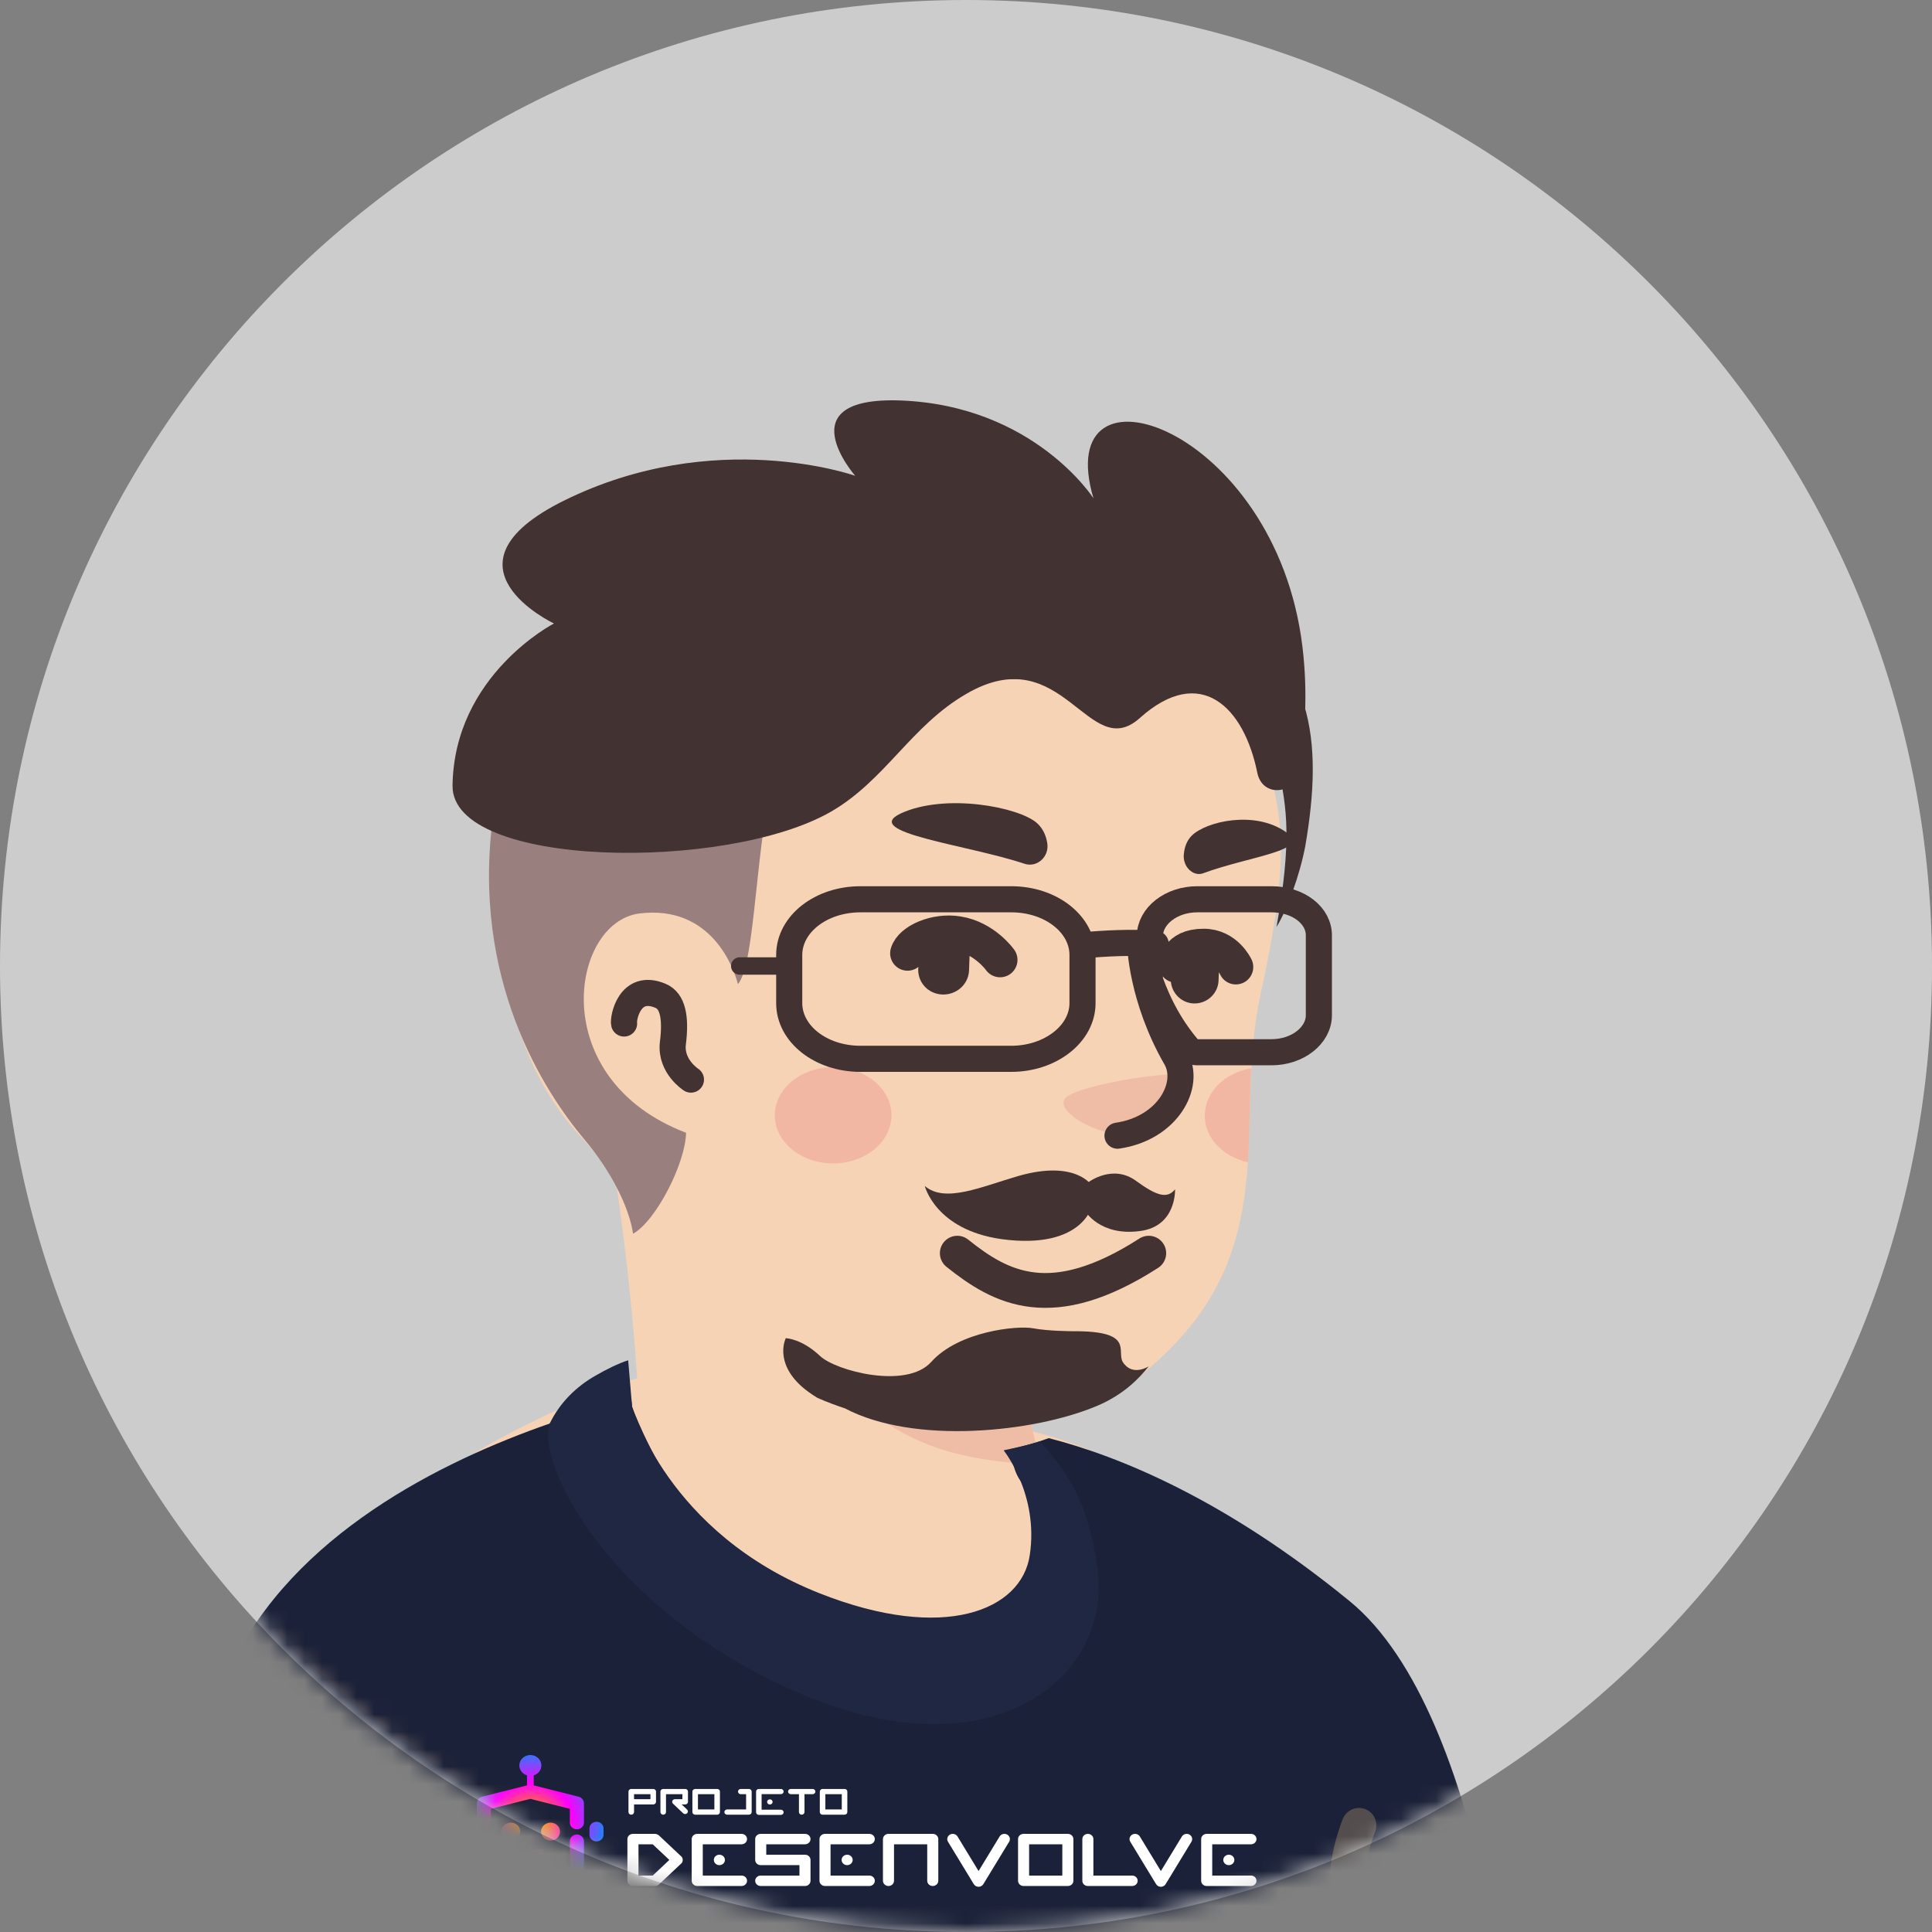 <svg width="111" height="111" viewBox="0 0 111 111" fill="none" xmlns="http://www.w3.org/2000/svg">
<rect x="0" y="0" width="111" height="111" fill="#808080" stroke="none"/>
<path d="M55.5 111C24.822 111 0 86.141 0 55.5C0 24.822 24.859 0 55.5 0C86.178 0 111 24.859 111 55.5C111.037 86.178 86.178 111 55.5 111Z" fill="#CCCCCC"/>
<path d="M78.624 100.922C78.396 101.085 78.135 101.248 77.908 101.41C77.647 101.573 77.419 101.736 77.159 101.866C76.931 101.996 76.736 102.127 76.508 102.257C76.475 102.289 76.443 102.289 76.41 102.322C75.662 102.778 74.881 103.201 74.099 103.591C73.872 103.721 73.611 103.852 73.383 103.949C73.383 103.949 73.351 103.982 73.318 103.982C73.058 104.112 72.797 104.242 72.537 104.372C72.016 104.633 71.463 104.861 70.942 105.088C70.682 105.219 70.389 105.316 70.129 105.414C69.868 105.512 69.575 105.642 69.315 105.739C69.054 105.837 68.761 105.967 68.501 106.065C68.501 106.065 68.501 106.065 68.469 106.065C68.208 106.163 67.915 106.26 67.655 106.358C67.069 106.553 66.451 106.748 65.865 106.944C65.669 107.009 65.442 107.074 65.246 107.139C64.628 107.334 64.009 107.497 63.391 107.627C63.163 107.692 62.935 107.725 62.675 107.79C62.089 107.92 61.471 108.05 60.885 108.181C60.754 108.213 60.657 108.213 60.527 108.246C60.331 108.278 60.103 108.311 59.908 108.343C59.615 108.376 59.355 108.441 59.062 108.474C58.932 108.506 58.801 108.506 58.671 108.539C58.509 108.571 58.313 108.604 58.118 108.604C57.597 108.669 57.044 108.734 56.523 108.799C56.36 108.832 56.165 108.832 56.002 108.864H55.97C55.742 108.897 55.514 108.897 55.286 108.929C55.058 108.962 54.831 108.962 54.603 108.962C54.472 108.962 54.31 108.994 54.18 108.994C53.919 108.994 53.691 109.027 53.464 109.027C53.138 109.027 52.845 109.059 52.52 109.059C52.194 109.059 51.901 109.059 51.576 109.059C51.348 109.059 51.12 109.059 50.892 109.059C37.189 108.864 24.821 103.038 16.032 93.794C16.032 93.794 16.032 93.761 16 93.761C17.009 91.776 20.752 88.196 24.658 85.234C29.605 81.491 36.603 79.18 36.603 79.18C36.603 79.18 41.193 78.431 58.216 81.979C71.203 84.713 76.736 95.812 78.624 100.922Z" fill="#F7D3B5"/>
<path d="M61.829 90.995C61.146 94.348 56.719 96.333 49.265 93.339C40.119 89.628 36.604 79.18 36.604 79.18C36.116 71.694 34.977 65.282 34.977 65.282C45.555 64.371 58.054 76.739 58.054 76.739L59.486 82.858C59.616 83.379 59.876 83.835 60.267 84.16C60.95 85.332 62.285 88.847 61.829 90.995Z" fill="#F7D3B5"/>
<path d="M60.266 84.192C54.049 83.867 49.46 82.956 44.545 74.135C48.711 77.813 53.626 79.212 58.801 79.863L59.485 82.858C59.615 83.411 59.875 83.867 60.266 84.192Z" fill="#EFBDA5"/>
<path d="M73.124 44.971C73.709 47.705 74.002 49.919 72.407 57.21C70.812 64.501 73.872 71.791 66.191 78.464C61.015 82.956 51.967 83.802 44.741 78.887C42.3 77.227 40.054 74.916 38.231 71.889C36.799 69.513 35.139 67.267 33.284 65.216C30.712 62.417 27.62 56.786 29.15 46.827C31.624 30.617 47.67 28.762 57.142 30.552C66.614 32.342 71.529 37.745 73.124 44.971Z" fill="#F7D3B5"/>
<path d="M41.973 57.698C41.973 57.698 40.964 52.816 36.212 53.401C32.111 53.922 30.679 63.752 39.988 66.486" fill="#F7D3B5"/>
<path d="M39.697 62.027C39.697 62.027 38.525 61.278 38.655 59.976C38.85 58.446 38.655 57.502 37.939 57.209C36.149 56.461 35.791 58.544 35.856 58.804" stroke="#423232" stroke-width="1.5" stroke-miterlimit="10" stroke-linecap="round" stroke-linejoin="round"/>
<path d="M64.53 65.184C64.53 65.184 65.767 65.249 66.939 63.849C67.59 63.068 68.143 62.092 67.785 61.799C67.427 61.473 61.535 62.385 61.145 63.166C60.754 63.947 63.033 65.184 64.53 65.184Z" fill="#EFBDA5"/>
<path d="M65.506 54.248C65.506 54.248 65.571 57.34 67.557 60.79C68.435 62.32 67.101 64.826 64.204 65.249" stroke="#423232" stroke-width="1.5" stroke-miterlimit="10" stroke-linecap="round" stroke-linejoin="round"/>
<path opacity="0.42" d="M47.865 66.844C49.717 66.844 51.218 65.605 51.218 64.077C51.218 62.549 49.717 61.31 47.865 61.31C46.014 61.31 44.513 62.549 44.513 64.077C44.513 65.605 46.014 66.844 47.865 66.844Z" fill="#ED938A"/>
<path opacity="0.42" d="M71.887 61.376C71.789 63.198 71.822 64.988 71.692 66.779C70.259 66.453 69.218 65.379 69.218 64.11C69.218 62.742 70.357 61.636 71.887 61.376Z" fill="#ED938A"/>
<path d="M54.131 57.137C53.308 57.102 52.691 56.417 52.759 55.593L52.793 54.633C52.828 53.81 53.514 53.193 54.337 53.261C55.16 53.296 55.777 53.982 55.709 54.805L55.674 55.765C55.64 56.554 54.954 57.171 54.131 57.137Z" fill="#423232"/>
<path d="M68.569 57.651C67.815 57.617 67.232 56.966 67.266 56.211L67.3 55.319C67.335 54.565 67.986 53.982 68.741 54.016C69.495 54.05 70.078 54.702 70.044 55.456L70.01 56.348C69.975 57.103 69.324 57.686 68.569 57.651Z" fill="#423232"/>
<path d="M57.458 55.148C57.458 55.148 56.566 53.879 55.022 53.639C53.754 53.433 52.347 54.05 52.142 54.77" stroke="#423232" stroke-width="2" stroke-miterlimit="10" stroke-linecap="round" stroke-linejoin="round"/>
<path d="M67.574 55.457C67.574 55.457 67.574 54.359 69.152 54.359C70.455 54.359 71.004 55.559 71.004 55.559" stroke="#423232" stroke-width="2" stroke-miterlimit="10" stroke-linecap="round" stroke-linejoin="round"/>
<path d="M58.863 49.626C59.584 49.867 60.304 49.215 60.167 48.426C60.098 48.014 59.926 47.603 59.584 47.294C58.555 46.368 54.302 45.545 51.73 46.745C49.466 47.843 55.571 48.529 58.863 49.626Z" fill="#423232"/>
<path d="M69.118 50.175C68.535 50.381 67.917 49.764 68.02 49.043C68.054 48.666 68.192 48.289 68.466 48.014C69.289 47.191 72.101 46.54 73.885 47.809C75.428 48.872 71.793 49.18 69.118 50.175Z" fill="#423232"/>
<path d="M39.63 54.047C39.808 54.215 39.968 54.362 40.108 54.567C40.18 54.672 40.201 54.794 40.261 54.903C40.264 54.907 40.324 54.973 40.325 54.97C40.34 54.88 40.235 54.704 40.205 54.626C40.105 54.364 40.001 54.12 39.869 53.875C39.798 53.742 40.021 54.134 40.098 54.263C40.285 54.58 40.454 54.91 40.658 55.218C40.675 55.244 40.727 55.319 40.721 55.288C40.704 55.203 40.66 55.125 40.625 55.045C40.513 54.791 40.253 54.243 40.136 53.996C40.062 53.842 39.98 53.693 39.915 53.535C39.909 53.519 39.929 53.525 39.932 53.526C39.965 53.541 39.998 53.572 40.026 53.593" stroke="#F7D3B5" stroke-linecap="round"/>
<path d="M40.158 53.934C40.273 53.947 40.315 54.053 40.366 54.147C40.48 54.358 40.546 54.574 40.688 54.772C40.86 55.011 40.978 55.222 41.065 55.501" stroke="#F7D3B5" stroke-linecap="round"/>
<path d="M55 72C57.5 74 60.4 75.6 66 72" stroke="#423232" stroke-width="2" stroke-linecap="round"/>
<mask id="mask0_440_978" style="mask-type:alpha" maskUnits="userSpaceOnUse" x="0" y="0" width="111" height="111">
<path d="M55.5 111C24.822 111 0 86.141 0 55.5C0 24.822 24.859 0 55.5 0C86.178 0 111 24.859 111 55.5C111.037 86.178 86.178 111 55.5 111Z" fill="#B56252"/>
</mask>
<g mask="url(#mask0_440_978)">
<path d="M87.05 119.998H8.016C8.016 119.998 8.485 105.877 13.237 95.804C16.832 88.196 25.304 83.966 31.62 81.774C33.402 81.166 35.027 80.709 36.278 80.374C36.278 80.527 36.309 80.648 36.309 80.801C36.309 80.801 39.686 90.57 48.471 94.039C55.63 96.869 59.882 94.982 60.538 91.848C60.945 89.839 59.663 86.552 59.006 85.487C58.631 85.183 58.381 84.726 58.256 84.27L58.006 83.266C58.6 83.144 59.163 82.992 59.725 82.809C59.913 82.748 60.069 82.687 60.257 82.626C64.29 83.661 70.355 86.126 77.514 91.969C85.612 98.543 87.05 119.998 87.05 119.998Z" fill="#1B2138"/>
<path d="M45.751 97.204C34.965 92.487 30.776 84.057 31.588 81.774C31.588 81.774 31.588 81.744 31.62 81.713C32.182 80.588 33.089 79.674 34.215 79.035C34.84 78.67 35.528 78.335 36.09 78.153C36.122 78.579 36.247 79.918 36.278 80.374C36.278 80.527 36.309 80.648 36.309 80.8C36.309 80.8 38.31 88.074 47.095 91.543C54.255 94.374 58.694 92.517 59.163 89.352C59.694 85.852 57.662 83.326 57.662 83.326C58.256 83.205 59.194 82.992 59.757 82.809C61.133 84.422 62.539 86.035 63.071 90.296C63.821 96.413 56.912 102.104 45.751 97.204Z" fill="#1F2742"/>
<path d="M23.491 119.998L22.084 108.708" stroke="#544D4D" stroke-width="3" stroke-miterlimit="10" stroke-linecap="round" stroke-linejoin="round"/>
<path d="M78.077 104.873C78.077 104.873 77.139 107.095 77.421 109.316C77.702 111.538 78.515 114.794 77.358 119.998" stroke="#544D4D" stroke-width="2" stroke-miterlimit="10" stroke-linecap="round" stroke-linejoin="round"/>
<path fill-rule="evenodd" clip-rule="evenodd" d="M37.54 103.671C37.624 103.666 37.69 103.601 37.69 103.521V102.932C37.69 102.907 37.683 102.883 37.671 102.861C37.644 102.814 37.591 102.782 37.53 102.782H36.279H36.275H36.268C36.18 102.782 36.108 102.849 36.108 102.932V104.11C36.108 104.193 36.18 104.26 36.268 104.26C36.356 104.26 36.428 104.193 36.428 104.11V103.672H37.53L37.54 103.671ZM36.428 103.083H37.37V103.37H36.428V103.083Z" fill="white"/>
<path d="M39.386 103.67C39.465 103.661 39.526 103.598 39.526 103.521V102.932C39.526 102.907 39.519 102.883 39.507 102.861C39.48 102.814 39.427 102.782 39.366 102.782H38.115H38.111H38.104C38.016 102.782 37.944 102.849 37.944 102.932V104.11C37.944 104.193 38.016 104.26 38.104 104.26C38.192 104.26 38.264 104.193 38.264 104.11V103.083H39.206V103.37H38.792C38.747 103.367 38.7 103.381 38.665 103.414L38.657 103.422C38.603 103.481 38.606 103.571 38.665 103.627L39.25 104.179C39.312 104.238 39.413 104.238 39.476 104.179L39.483 104.171C39.538 104.112 39.535 104.022 39.476 103.966L39.164 103.672H39.366L39.376 103.671L39.386 103.67Z" fill="white"/>
<path fill-rule="evenodd" clip-rule="evenodd" d="M39.948 104.26H39.955H41.203H41.213C41.297 104.255 41.362 104.19 41.362 104.11V102.932C41.362 102.907 41.356 102.883 41.344 102.861C41.317 102.814 41.264 102.782 41.203 102.782H39.952H39.948H39.941C39.853 102.782 39.781 102.849 39.781 102.932V104.11C39.781 104.193 39.853 104.26 39.941 104.26C39.943 104.26 39.946 104.26 39.948 104.26ZM40.1 103.083H41.043V103.959H40.1V103.083Z" fill="white"/>
<path d="M43.183 102.904C43.169 102.834 43.104 102.782 43.026 102.782H42.561C42.473 102.782 42.401 102.849 42.401 102.932C42.401 103.015 42.473 103.083 42.561 103.083H42.866V103.959H41.777C41.689 103.959 41.617 104.027 41.617 104.11C41.617 104.193 41.689 104.26 41.777 104.26H43.026C43.114 104.26 43.186 104.193 43.186 104.11V102.932C43.186 102.923 43.185 102.913 43.183 102.904Z" fill="white"/>
<path d="M46.846 102.932C46.846 102.849 46.774 102.782 46.686 102.782H45.437C45.349 102.782 45.277 102.849 45.277 102.932C45.277 103.015 45.349 103.083 45.437 103.083H45.902V104.11C45.902 104.193 45.973 104.26 46.062 104.26C46.15 104.26 46.221 104.193 46.221 104.11V103.083H46.686C46.774 103.083 46.846 103.015 46.846 102.932Z" fill="white"/>
<path fill-rule="evenodd" clip-rule="evenodd" d="M47.267 104.26H47.275H48.522H48.532C48.616 104.255 48.682 104.19 48.682 104.11V102.932C48.682 102.907 48.675 102.883 48.663 102.861C48.636 102.814 48.583 102.782 48.522 102.782H47.271H47.267H47.26C47.172 102.782 47.101 102.849 47.101 102.932V104.11C47.101 104.193 47.172 104.26 47.26 104.26C47.263 104.26 47.265 104.26 47.267 104.26ZM47.42 103.083H48.363V103.959H47.42V103.083Z" fill="white"/>
<path d="M43.44 104.123C43.44 104.206 43.511 104.272 43.598 104.272H44.864C44.951 104.272 45.022 104.206 45.022 104.123C45.022 104.041 44.951 103.974 44.864 103.974H43.757V103.08H44.864C44.951 103.08 45.022 103.013 45.022 102.931C45.022 102.848 44.951 102.782 44.864 102.782H43.598C43.521 102.782 43.457 102.834 43.443 102.903C43.441 102.912 43.44 102.921 43.44 102.931V104.123Z" fill="white"/>
<path d="M44.389 103.527C44.389 103.445 44.319 103.378 44.231 103.378C44.144 103.378 44.073 103.445 44.073 103.527C44.073 103.609 44.144 103.676 44.231 103.676C44.318 103.676 44.389 103.609 44.389 103.527Z" fill="white"/>
<path d="M68.337 105.402L68.336 105.401C68.185 105.319 67.992 105.369 67.905 105.512L66.696 107.499L65.487 105.512L65.48 105.5C65.389 105.366 65.203 105.322 65.055 105.401L65.054 105.402L65.042 105.409C64.9 105.495 64.853 105.672 64.938 105.812L66.415 108.24C66.428 108.263 66.443 108.284 66.462 108.304C66.497 108.34 66.541 108.367 66.588 108.383C66.589 108.383 66.589 108.383 66.59 108.383C66.593 108.384 66.595 108.385 66.598 108.386C66.6 108.387 66.603 108.388 66.605 108.388L66.609 108.389C66.612 108.39 66.616 108.391 66.619 108.392C66.62 108.392 66.62 108.392 66.621 108.392C66.624 108.393 66.628 108.394 66.631 108.394C66.632 108.395 66.633 108.395 66.634 108.395C66.636 108.395 66.638 108.396 66.641 108.396C66.642 108.396 66.643 108.397 66.645 108.397H66.646C66.649 108.398 66.653 108.398 66.656 108.398C66.661 108.399 66.666 108.399 66.67 108.4C66.671 108.4 66.673 108.4 66.674 108.4C66.676 108.4 66.677 108.4 66.679 108.4C66.68 108.4 66.682 108.4 66.683 108.4C66.685 108.401 66.687 108.401 66.688 108.401H66.694H66.701H66.703L66.708 108.4C66.711 108.4 66.714 108.4 66.718 108.4H66.72H66.721C66.726 108.399 66.73 108.399 66.735 108.398C66.739 108.398 66.742 108.397 66.746 108.397H66.747C66.75 108.396 66.754 108.396 66.757 108.395H66.759C66.759 108.395 66.76 108.395 66.76 108.394C66.762 108.394 66.764 108.394 66.766 108.393C66.768 108.393 66.769 108.392 66.771 108.392C66.771 108.392 66.772 108.392 66.772 108.392C66.776 108.391 66.779 108.39 66.783 108.389L66.786 108.388C66.787 108.388 66.789 108.387 66.79 108.387C66.791 108.387 66.792 108.386 66.793 108.386C66.796 108.385 66.799 108.384 66.802 108.383C66.802 108.383 66.803 108.383 66.803 108.383C66.855 108.365 66.902 108.335 66.938 108.294C66.953 108.277 66.966 108.259 66.976 108.24L68.454 105.812C68.541 105.669 68.489 105.485 68.337 105.402Z" fill="white"/>
<path fill-rule="evenodd" clip-rule="evenodd" d="M61.669 105.649C61.662 105.489 61.523 105.362 61.352 105.362H58.807C58.632 105.362 58.49 105.496 58.49 105.661V108.057C58.49 108.223 58.632 108.357 58.807 108.357H61.352C61.528 108.357 61.67 108.223 61.67 108.057V105.662C61.67 105.658 61.669 105.653 61.669 105.649ZM58.49 105.661L58.49 105.65L58.49 105.656V105.661ZM59.126 105.961H61.034V107.758H59.126V105.961Z" fill="white"/>
<path d="M46.567 105.661C46.567 105.496 46.425 105.362 46.25 105.362H43.705C43.53 105.362 43.388 105.496 43.388 105.661V106.859C43.388 107.025 43.53 107.159 43.705 107.159H45.931V107.758H43.705C43.53 107.758 43.388 107.892 43.388 108.057C43.388 108.223 43.53 108.357 43.705 108.357H46.25C46.425 108.357 46.567 108.223 46.567 108.057V106.86C46.567 106.856 46.567 106.852 46.567 106.847C46.56 106.687 46.421 106.56 46.25 106.56H44.024V105.961H46.25C46.425 105.961 46.567 105.827 46.567 105.661Z" fill="white"/>
<path d="M50.261 105.661C50.261 105.496 50.119 105.362 49.944 105.362H47.399C47.224 105.362 47.082 105.496 47.082 105.661V108.057C47.082 108.223 47.224 108.357 47.399 108.357H49.944C50.119 108.357 50.261 108.223 50.261 108.057C50.261 107.892 50.119 107.758 49.944 107.758H47.718V105.961H49.944C50.119 105.961 50.261 105.827 50.261 105.661Z" fill="white"/>
<path d="M72.19 105.661C72.19 105.496 72.048 105.362 71.873 105.362H69.328C69.153 105.362 69.011 105.496 69.011 105.661V108.057C69.011 108.223 69.153 108.357 69.328 108.357H71.873C72.048 108.357 72.19 108.223 72.19 108.057C72.19 107.892 72.048 107.758 71.873 107.758H69.647V105.961H71.873C72.048 105.961 72.19 105.827 72.19 105.661Z" fill="white"/>
<path d="M42.921 105.661C42.921 105.496 42.779 105.362 42.603 105.362H40.058C39.883 105.362 39.741 105.496 39.741 105.661V108.057C39.741 108.223 39.883 108.357 40.058 108.357H42.603C42.779 108.357 42.921 108.223 42.921 108.057C42.921 107.892 42.779 107.758 42.603 107.758H40.377V105.961H42.603C42.779 105.961 42.921 105.827 42.921 105.661Z" fill="white"/>
<path d="M53.908 105.649C53.901 105.489 53.761 105.362 53.591 105.362H51.046C50.875 105.362 50.736 105.489 50.729 105.649L50.729 105.656L50.728 105.661V108.057C50.728 108.222 50.871 108.357 51.047 108.357C51.222 108.357 51.364 108.222 51.364 108.057V105.961H53.272V108.057C53.272 108.222 53.414 108.357 53.59 108.357C53.766 108.357 53.908 108.222 53.908 108.057V105.662C53.908 105.658 53.908 105.653 53.908 105.649Z" fill="white"/>
<path fill-rule="evenodd" clip-rule="evenodd" d="M37.787 105.403C37.74 105.377 37.685 105.362 37.626 105.362H36.364C36.189 105.362 36.047 105.496 36.047 105.661V108.057C36.047 108.223 36.189 108.357 36.364 108.357H37.626C37.668 108.357 37.708 108.349 37.745 108.335C37.788 108.321 37.829 108.297 37.864 108.264L39.098 107.103C39.11 107.095 39.122 107.085 39.133 107.074C39.196 107.015 39.227 106.938 39.226 106.86C39.227 106.783 39.196 106.706 39.134 106.647L39.133 106.646C39.122 106.636 39.11 106.626 39.098 106.618L37.864 105.457C37.841 105.435 37.815 105.417 37.787 105.403ZM36.683 105.961H37.5L38.456 106.86L37.502 107.758H36.683V105.961Z" fill="white"/>
<path d="M62.819 105.65C62.812 105.49 62.673 105.362 62.502 105.362C62.326 105.362 62.184 105.496 62.184 105.662V108.057L62.184 108.07C62.191 108.229 62.33 108.357 62.501 108.357H65.046L65.059 108.356C65.228 108.35 65.363 108.218 65.363 108.057L65.363 108.045C65.356 107.885 65.217 107.758 65.046 107.758H62.819V105.662L62.819 105.65Z" fill="white"/>
<path d="M48.989 106.859C48.989 106.694 48.847 106.56 48.672 106.56H48.671C48.496 106.56 48.353 106.694 48.353 106.859C48.353 107.025 48.496 107.159 48.671 107.159H48.672C48.847 107.159 48.989 107.025 48.989 106.859Z" fill="white"/>
<path d="M70.918 106.859C70.918 106.694 70.776 106.56 70.601 106.56H70.6C70.424 106.56 70.282 106.694 70.282 106.859C70.282 107.025 70.424 107.159 70.6 107.159H70.601C70.776 107.159 70.918 107.025 70.918 106.859Z" fill="white"/>
<path d="M41.649 106.859C41.649 106.694 41.507 106.56 41.331 106.56H41.33C41.155 106.56 41.013 106.694 41.013 106.859C41.013 107.025 41.155 107.159 41.33 107.159H41.331C41.507 107.159 41.649 107.025 41.649 106.859Z" fill="white"/>
<path d="M56.215 108.401H56.22H56.224C56.225 108.401 56.226 108.401 56.227 108.401C56.228 108.401 56.229 108.401 56.23 108.401C56.231 108.401 56.233 108.401 56.235 108.4C56.238 108.4 56.241 108.4 56.244 108.4H56.245C56.246 108.4 56.247 108.4 56.248 108.4C56.256 108.399 56.264 108.398 56.272 108.397C56.272 108.397 56.273 108.397 56.273 108.397C56.277 108.396 56.28 108.396 56.284 108.395C56.285 108.395 56.286 108.395 56.287 108.394C56.29 108.394 56.294 108.393 56.297 108.392C56.298 108.392 56.298 108.392 56.299 108.392C56.302 108.391 56.306 108.39 56.309 108.389L56.313 108.388C56.315 108.388 56.318 108.387 56.32 108.386C56.323 108.385 56.325 108.384 56.328 108.383C56.328 108.383 56.329 108.383 56.33 108.383C56.381 108.365 56.428 108.335 56.465 108.294C56.48 108.277 56.492 108.259 56.503 108.24L57.98 105.812C58.068 105.669 58.015 105.485 57.864 105.402L57.862 105.401C57.711 105.319 57.518 105.369 57.431 105.512L56.222 107.499L55.013 105.512C54.926 105.369 54.733 105.319 54.582 105.401L54.581 105.402C54.429 105.485 54.377 105.669 54.464 105.812L55.941 108.24C55.954 108.263 55.97 108.284 55.989 108.304C56.024 108.34 56.067 108.367 56.114 108.383C56.115 108.383 56.116 108.383 56.116 108.383C56.119 108.384 56.122 108.385 56.124 108.386C56.127 108.387 56.129 108.388 56.132 108.388L56.135 108.389C56.136 108.389 56.137 108.39 56.138 108.39C56.141 108.391 56.143 108.391 56.145 108.392C56.146 108.392 56.147 108.392 56.147 108.392C56.149 108.393 56.151 108.393 56.153 108.393C56.154 108.394 56.156 108.394 56.158 108.394C56.159 108.395 56.16 108.395 56.161 108.395C56.164 108.396 56.168 108.396 56.171 108.397C56.172 108.397 56.172 108.397 56.172 108.397C56.18 108.398 56.188 108.399 56.197 108.4C56.198 108.4 56.199 108.4 56.2 108.4C56.204 108.4 56.207 108.4 56.21 108.4C56.211 108.401 56.213 108.401 56.215 108.401Z" fill="white"/>
<path fill-rule="evenodd" clip-rule="evenodd" d="M33.145 105.398H33.159L33.18 105.399L33.192 105.4L33.206 105.402L33.214 105.403L33.231 105.406L33.24 105.408L33.252 105.411L33.264 105.415L33.286 105.422L33.303 105.428L33.319 105.435L33.33 105.44L33.345 105.448L33.359 105.456L33.367 105.461L33.383 105.471L33.392 105.477L33.4 105.484L33.412 105.493L33.425 105.505L33.438 105.516L33.441 105.52L33.45 105.529L33.462 105.543L33.468 105.55L33.477 105.562L33.483 105.57L33.488 105.578L33.495 105.588L33.503 105.602C33.505 105.606 33.508 105.611 33.51 105.615C33.512 105.619 33.514 105.624 33.516 105.628C33.522 105.641 33.527 105.654 33.531 105.667C33.533 105.672 33.534 105.677 33.536 105.681C33.54 105.696 33.543 105.71 33.545 105.725L33.547 105.741L33.548 105.747C33.548 105.755 33.549 105.762 33.549 105.77L33.549 105.78V107.672L33.549 107.683L33.548 107.697L33.547 107.708L33.546 107.719L33.545 107.728C33.544 107.733 33.543 107.738 33.542 107.743L33.54 107.751L33.538 107.763L33.535 107.774C33.533 107.78 33.531 107.787 33.529 107.793C33.526 107.799 33.524 107.804 33.522 107.809L33.516 107.825C33.513 107.831 33.51 107.837 33.507 107.843L33.503 107.85L33.495 107.863L33.488 107.874L33.483 107.882C33.479 107.888 33.475 107.893 33.471 107.898L33.459 107.913L33.448 107.925L33.441 107.932L33.43 107.943L33.416 107.956L33.408 107.962L33.397 107.971L33.39 107.976L33.383 107.98L33.383 107.981C33.337 108.025 33.279 108.059 33.212 108.078L33.199 108.082L30.671 108.721C30.652 108.726 30.559 108.745 30.471 108.745C30.379 108.745 30.291 108.726 30.271 108.721L27.743 108.082C27.676 108.065 27.616 108.032 27.569 107.99L27.559 107.98L27.553 107.976L27.539 107.966L27.527 107.956L27.523 107.953C27.516 107.946 27.509 107.939 27.502 107.932L27.491 107.921L27.479 107.908L27.478 107.906C27.474 107.901 27.47 107.896 27.466 107.89L27.456 107.877L27.447 107.863L27.443 107.857C27.441 107.852 27.438 107.847 27.436 107.843L27.431 107.834L27.424 107.819L27.424 107.817C27.42 107.809 27.417 107.801 27.414 107.793L27.411 107.783L27.407 107.77L27.404 107.76C27.403 107.754 27.401 107.748 27.4 107.743C27.399 107.738 27.398 107.733 27.398 107.728L27.396 107.715L27.394 107.701L27.394 107.694L27.393 107.683L27.393 107.672V105.78C27.393 105.773 27.393 105.766 27.394 105.76L27.394 105.753L27.395 105.741C27.398 105.72 27.401 105.7 27.407 105.681C27.408 105.677 27.41 105.672 27.411 105.667C27.415 105.654 27.421 105.641 27.427 105.628C27.428 105.624 27.43 105.619 27.433 105.615L27.436 105.608L27.443 105.596L27.45 105.584L27.456 105.576L27.46 105.57L27.469 105.557L27.474 105.55L27.48 105.544L27.484 105.538L27.492 105.529L27.505 105.516L27.515 105.506L27.53 105.493L27.542 105.484L27.555 105.474L27.568 105.465L27.575 105.461L27.584 105.455L27.6 105.446L27.613 105.44L27.623 105.435L27.64 105.428L27.659 105.421L27.675 105.416L27.691 105.411L27.705 105.408L27.72 105.405L27.728 105.403L27.742 105.401L27.757 105.4L27.769 105.399L27.783 105.398H27.798H27.808C27.813 105.398 27.818 105.398 27.823 105.398L27.834 105.399C27.843 105.4 27.853 105.401 27.862 105.403L27.878 105.405L27.891 105.408L27.905 105.411L27.917 105.414L27.929 105.418L27.945 105.424L27.952 105.426L27.969 105.434L27.987 105.442L27.999 105.448L28.014 105.457L28.024 105.463L28.034 105.469L28.044 105.476L28.053 105.484L28.063 105.491L28.076 105.503L28.087 105.513L28.101 105.527L28.112 105.539L28.119 105.547L28.131 105.563L28.138 105.573L28.146 105.586L28.155 105.6L28.156 105.602C28.158 105.606 28.161 105.611 28.163 105.615L28.166 105.622L28.174 105.638L28.177 105.646L28.181 105.656L28.182 105.659C28.184 105.666 28.187 105.673 28.189 105.681C28.192 105.694 28.195 105.708 28.198 105.722C28.199 105.73 28.2 105.738 28.201 105.746C28.201 105.754 28.202 105.761 28.202 105.768L28.202 105.78V107.365L30.471 107.939L32.74 107.365V105.78C32.74 105.768 32.741 105.757 32.742 105.746C32.742 105.738 32.743 105.73 32.745 105.722C32.747 105.708 32.75 105.694 32.754 105.681C32.756 105.673 32.758 105.666 32.761 105.659L32.763 105.653L32.765 105.646L32.772 105.63L32.773 105.629C32.775 105.624 32.777 105.62 32.779 105.615L32.783 105.608L32.791 105.594L32.797 105.583L32.804 105.573L32.814 105.56L32.819 105.552L32.824 105.547L32.831 105.539L32.841 105.527L32.853 105.515L32.866 105.503L32.87 105.499L32.879 105.491L32.892 105.481L32.903 105.473L32.914 105.466L32.926 105.458L32.934 105.454L32.947 105.446L32.961 105.439L32.971 105.435L32.984 105.429L32.991 105.426L33.004 105.422L33.019 105.417L33.029 105.413L33.047 105.409L33.061 105.406L33.066 105.405C33.08 105.402 33.094 105.4 33.109 105.399L33.12 105.398C33.124 105.398 33.129 105.398 33.134 105.398H33.145ZM29.816 106.245L29.817 106.244H31.125L31.127 106.245L31.131 106.244L31.137 106.245C31.216 106.247 31.28 106.309 31.28 106.385C31.28 106.402 31.277 106.418 31.271 106.433C31.183 106.764 30.866 107.008 30.489 107.008H30.471H30.454C30.076 107.008 29.76 106.764 29.671 106.433C29.665 106.418 29.662 106.402 29.662 106.385C29.662 106.309 29.726 106.247 29.806 106.245L29.811 106.244L29.816 106.245ZM31.632 104.717C31.933 104.717 32.177 104.947 32.177 105.232C32.177 105.516 31.933 105.746 31.632 105.746C31.331 105.746 31.087 105.516 31.087 105.232C31.087 104.947 31.331 104.717 31.632 104.717ZM29.346 104.717C29.647 104.717 29.891 104.947 29.891 105.232C29.891 105.516 29.647 105.746 29.346 105.746C29.044 105.746 28.8 105.516 28.8 105.232C28.8 104.947 29.044 104.717 29.346 104.717ZM30.471 100.832H30.483C30.827 100.838 31.104 101.103 31.104 101.43C31.104 101.526 31.081 101.616 31.038 101.696C31.012 101.745 30.98 101.79 30.941 101.83L30.933 101.839C30.922 101.85 30.91 101.861 30.898 101.871L30.889 101.879C30.877 101.889 30.864 101.899 30.851 101.908L30.841 101.915L30.833 101.921L30.821 101.928L30.811 101.935L30.802 101.939L30.794 101.944C30.791 101.946 30.788 101.948 30.785 101.949C30.768 101.958 30.752 101.966 30.735 101.974L30.723 101.978L30.716 101.981C30.706 101.985 30.695 101.989 30.684 101.993L30.677 101.995L30.665 101.999V102.575L33.245 103.227C33.405 103.268 33.517 103.394 33.54 103.539C33.541 103.544 33.542 103.549 33.543 103.554C33.545 103.567 33.547 103.58 33.548 103.593L33.549 103.609L33.549 103.615V104.717L33.549 104.727C33.548 104.75 33.545 104.773 33.541 104.796C33.539 104.804 33.536 104.813 33.534 104.821C33.529 104.837 33.523 104.853 33.516 104.869C33.514 104.873 33.512 104.877 33.51 104.881L33.507 104.888L33.499 104.901L33.493 104.911L33.487 104.921L33.483 104.927L33.473 104.94L33.468 104.946L33.458 104.958L33.45 104.967L33.438 104.98L33.427 104.99L33.413 105.002L33.4 105.013L33.391 105.02L33.374 105.031L33.367 105.036L33.358 105.041L33.343 105.05L33.33 105.057L33.319 105.062L33.308 105.067L33.294 105.072L33.283 105.076L33.267 105.081L33.255 105.085L33.238 105.089L33.223 105.092L33.214 105.093L33.2 105.095L33.186 105.097L33.174 105.098L33.159 105.099H33.145H33.134L33.12 105.098L33.109 105.097C33.099 105.097 33.09 105.095 33.08 105.094L33.064 105.091L33.051 105.089L33.038 105.085L33.026 105.082L33.013 105.078L32.998 105.073L32.991 105.07L32.973 105.063L32.955 105.054L32.941 105.047L32.929 105.04L32.918 105.034L32.909 105.027L32.899 105.02L32.889 105.013L32.879 105.005L32.866 104.994L32.855 104.984L32.841 104.969L32.83 104.957L32.824 104.949L32.812 104.934L32.804 104.924L32.796 104.91L32.787 104.896L32.786 104.894C32.784 104.89 32.782 104.886 32.779 104.882C32.777 104.877 32.775 104.873 32.773 104.868L32.77 104.862L32.768 104.856C32.766 104.852 32.764 104.848 32.763 104.843C32.761 104.839 32.76 104.835 32.758 104.83C32.754 104.819 32.751 104.807 32.749 104.795C32.744 104.775 32.741 104.754 32.74 104.733L32.74 104.717V103.924L30.471 103.35L28.202 103.924V104.717C28.202 104.744 28.199 104.77 28.194 104.795C28.191 104.807 28.188 104.819 28.184 104.83C28.183 104.835 28.181 104.839 28.18 104.843L28.177 104.85L28.172 104.862L28.169 104.868C28.167 104.873 28.165 104.877 28.163 104.882L28.16 104.888L28.152 104.902L28.145 104.913L28.138 104.924L28.129 104.937L28.123 104.944L28.119 104.949L28.111 104.958L28.101 104.969L28.089 104.982L28.077 104.994L28.073 104.997L28.063 105.005L28.047 105.018L28.036 105.025L28.024 105.034L28.011 105.042L28.004 105.046L27.989 105.053L27.978 105.059L27.963 105.066L27.959 105.068L27.952 105.07L27.939 105.075L27.924 105.08L27.913 105.083L27.896 105.088L27.881 105.091L27.876 105.092C27.862 105.094 27.848 105.096 27.834 105.097L27.819 105.098L27.808 105.099H27.798H27.783L27.763 105.097L27.75 105.096L27.737 105.095L27.728 105.093L27.712 105.09L27.702 105.088L27.691 105.085L27.675 105.081L27.657 105.075L27.64 105.069L27.623 105.062L27.613 105.057L27.598 105.049L27.583 105.041L27.575 105.036L27.559 105.026L27.55 105.019L27.542 105.013L27.528 105.001L27.515 104.99L27.505 104.98L27.501 104.976L27.492 104.967L27.479 104.952L27.474 104.946L27.465 104.935L27.46 104.927L27.452 104.916L27.445 104.904L27.439 104.894C27.437 104.89 27.435 104.886 27.433 104.881C27.43 104.877 27.428 104.873 27.427 104.869C27.419 104.853 27.413 104.837 27.409 104.821C27.406 104.813 27.404 104.804 27.402 104.795C27.397 104.773 27.394 104.75 27.393 104.727L27.393 104.717V103.615L27.394 103.606C27.394 103.588 27.396 103.571 27.399 103.554L27.401 103.546L27.403 103.539C27.425 103.397 27.533 103.273 27.687 103.23L27.698 103.227L30.278 102.575V101.999L30.274 101.998C30.268 101.996 30.263 101.995 30.258 101.993C30.247 101.989 30.236 101.985 30.226 101.981L30.219 101.978L30.208 101.974C30.191 101.966 30.174 101.958 30.158 101.949L30.149 101.944C30.143 101.941 30.137 101.938 30.132 101.935L30.118 101.926C30.113 101.923 30.107 101.919 30.101 101.915L30.091 101.908C30.078 101.899 30.066 101.889 30.053 101.879L30.044 101.871C30.032 101.861 30.021 101.85 30.009 101.839L30.001 101.83C29.963 101.79 29.93 101.745 29.904 101.696C29.862 101.616 29.838 101.526 29.838 101.43C29.838 101.1 30.122 100.832 30.471 100.832ZM34.27 104.667H34.281C34.496 104.672 34.669 104.836 34.675 105.039L34.675 105.049V105.414C34.675 105.622 34.499 105.791 34.281 105.796H34.27C34.047 105.796 33.866 105.625 33.866 105.414V105.049C33.866 104.838 34.047 104.667 34.27 104.667ZM26.672 105.796C26.449 105.796 26.268 105.625 26.268 105.414V105.049C26.268 104.838 26.449 104.667 26.672 104.667H26.682C26.898 104.672 27.071 104.836 27.076 105.039L27.077 105.049V105.414C27.077 105.622 26.901 105.791 26.682 105.796H26.672Z" fill="url(#paint0_radial_440_978)"/>
</g>
<path d="M58.102 60.833H49.435C47.166 60.833 45.343 59.407 45.343 57.632V54.868C45.343 53.093 47.166 51.667 49.435 51.667H58.102C60.372 51.667 62.194 53.093 62.194 54.868V57.632C62.194 59.407 60.334 60.833 58.102 60.833Z" stroke="#423232" stroke-width="1.5" stroke-miterlimit="10" stroke-linecap="round" stroke-linejoin="round"/>
<path d="M73.057 51.667H68.779C67.291 51.667 66.064 52.627 66.064 53.791V56.323C66.584 57.778 67.328 59.175 68.444 60.426C68.556 60.426 68.668 60.455 68.779 60.455H73.057C74.545 60.455 75.773 59.495 75.773 58.331V53.791C75.81 52.598 74.582 51.667 73.057 51.667Z" stroke="#423232" stroke-width="1.5" stroke-miterlimit="10" stroke-linecap="round" stroke-linejoin="round"/>
<path d="M62.194 54.315C63.459 54.199 65.059 54.111 66.398 54.228" stroke="#423232" stroke-width="1.5" stroke-miterlimit="10" stroke-linecap="round" stroke-linejoin="round"/>
<path d="M28.336 46.845C27.04 56.254 31.284 62.73 33.552 65.437C36.144 68.53 36.371 70.882 36.371 70.882C37.699 70.141 39.384 66.822 39.417 65.082C31.317 61.989 32.775 52.999 36.727 52.483C40.875 51.968 42.171 55.641 42.397 56.544C43.434 55.319 43.369 48.359 44.568 44.009C39.352 45.878 33.844 46.877 28.336 46.845Z" fill="#99807F"/>
<path d="M69.614 34.729C67.605 33.762 65.888 31.732 63.36 30.733C48.586 24.772 32.742 30.862 29.276 42.623C28.822 44.106 28.53 45.523 28.336 46.877C33.844 46.909 39.384 45.878 44.568 44.041C45.087 42.172 45.832 40.755 47.031 40.497C53.284 39.144 59.148 38.467 66.568 39.466C69.322 39.852 71.428 38.596 72.853 42.076C73.08 42.752 73.275 43.429 73.437 44.138C73.955 46.426 74.214 48.359 73.34 53.257C73.923 52.322 74.668 50.325 74.992 48.617C76.029 42.591 75.543 37.565 69.614 34.729Z" fill="#423232"/>
<path d="M42.5 55.5H45" stroke="#423232" stroke-linecap="round"/>
<path d="M62.75 68.139C62.75 68.139 61.851 66.613 58.524 67.56C56.387 68.178 54.298 69.144 53.133 68.139C53.133 68.139 53.74 70.65 57.529 71.191C62.191 71.829 63.187 69.279 62.75 68.139Z" fill="#423232"/>
<path d="M62.556 67.907C62.556 67.907 63.94 66.864 65.275 67.849C66.49 68.738 67.073 68.873 67.51 68.332C67.51 68.332 67.607 70.457 65.494 70.728C63.187 71.037 62.337 69.569 62.337 69.569" fill="#423232"/>
<path d="M66 78.5C66 78.511 66 78.511 66 78.5C65.978 78.511 65.978 78.511 66 78.5C65.451 79.188 64.551 80.134 63.014 80.779C59.349 82.319 52.5 83 48.548 80.917C47.999 80.737 47.473 80.536 46.968 80.314C46.617 80.102 46.309 79.88 46.046 79.647C44.465 78.219 45.146 76.885 45.146 76.885C45.146 76.885 46.046 76.896 47.121 77.912C48.021 78.758 52.073 79.837 53.5 78.25C55.081 76.483 58.449 76.144 59.349 76.314C60.249 76.483 61.654 76.483 61.654 76.483C65.21 76.462 64.134 77.615 64.507 78.25C65.056 79.118 66 78.5 66 78.5Z" fill="#423232"/>
<path d="M72.241 44.42C72.535 45.796 74.331 45.682 74.596 44.306C74.978 42.299 75.155 39.892 74.831 37.168C73.301 24.442 60.32 20.142 62.822 28.627C62.822 28.627 59.408 23.295 51.725 23.008C45.132 22.779 49.135 27.337 49.135 27.337C49.135 27.337 41.07 24.47 32.387 28.77C24.823 32.525 31.828 35.821 31.828 35.821C31.828 35.821 26.088 38.774 26 45.137C25.941 49.895 41.747 50.096 47.752 46.628C50.872 44.822 52.344 41.697 55.522 39.863C61.086 36.624 62.528 43.933 65.501 41.239C68.974 38.143 71.476 40.608 72.241 44.42Z" fill="#423232"/>
<defs>
<radialGradient id="paint0_radial_440_978" cx="0" cy="0" r="1" gradientUnits="userSpaceOnUse" gradientTransform="translate(30.471 104.788) rotate(157.06) scale(4.565 4.38)">
<stop offset="0.156" stop-color="#FF8D00"/>
<stop offset="0.536" stop-color="#FF00FE"/>
<stop offset="1" stop-color="#0094FF"/>
</radialGradient>
</defs>
</svg>
